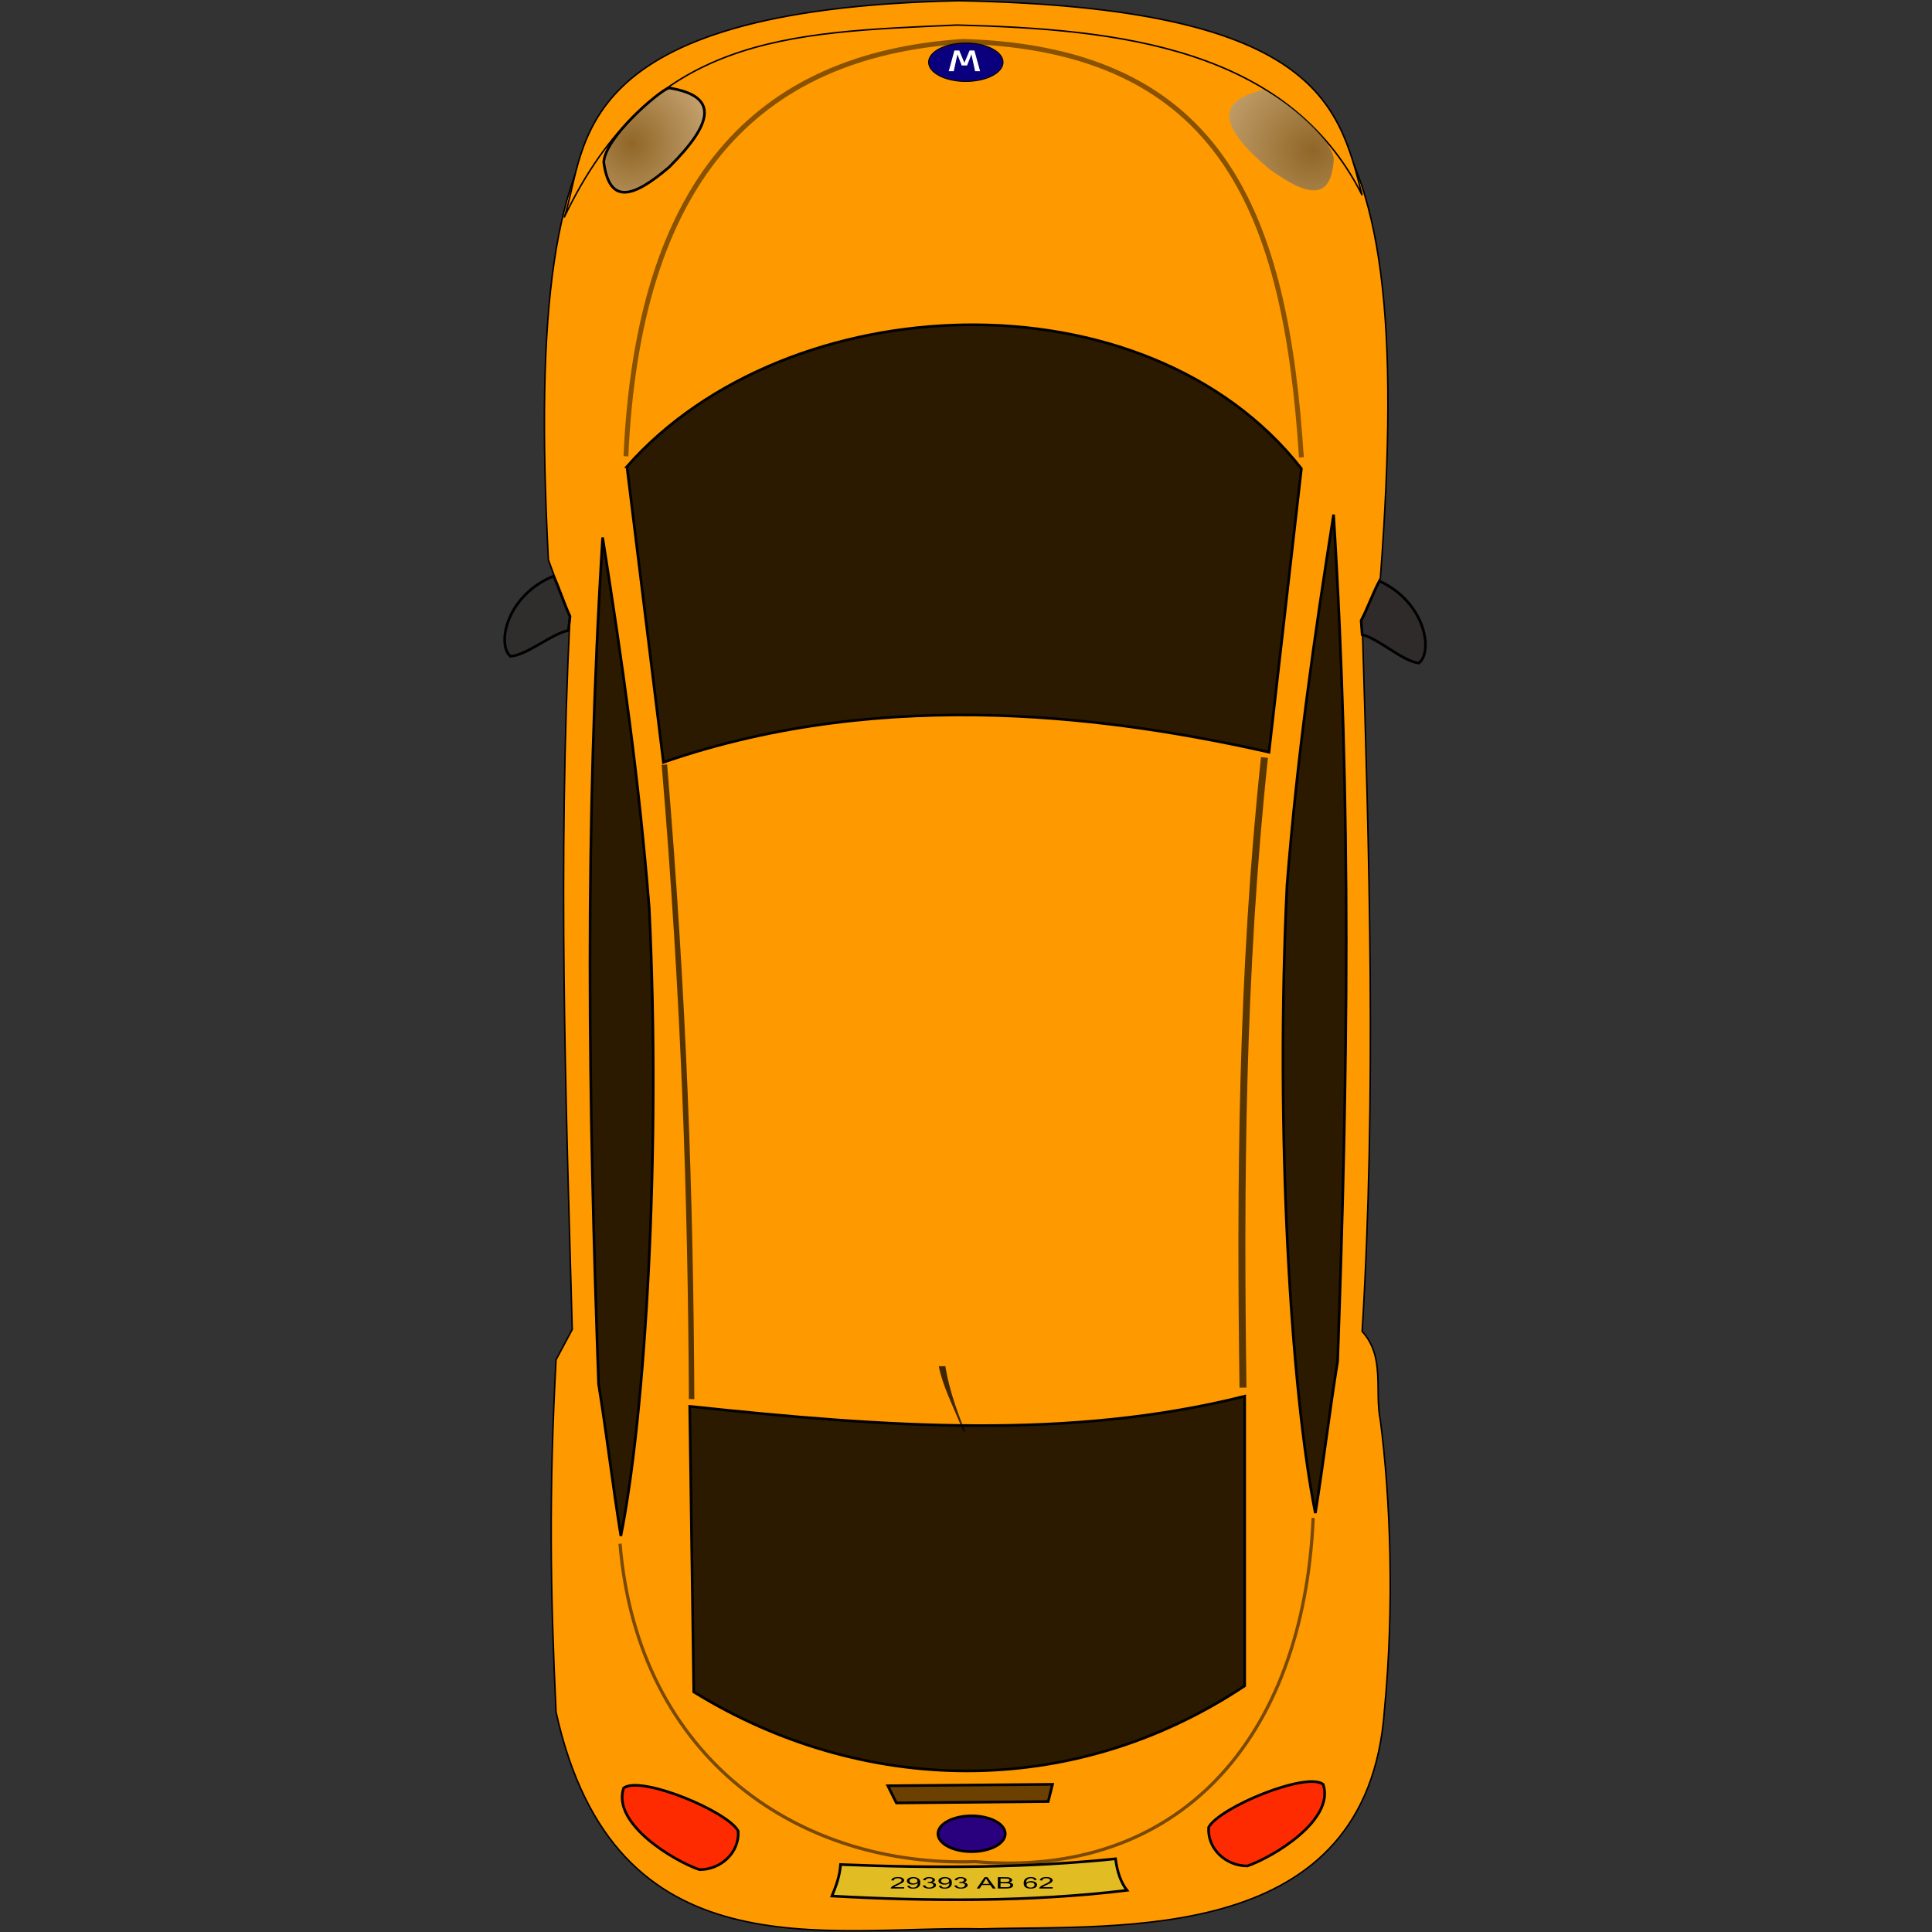 <svg width="971" height="971" viewBox="0 0 971 971" fill="none" xmlns="http://www.w3.org/2000/svg">
<rect x="0" y="0" width="971" height="971" fill="#333333" stroke="none"/>
<g clip-path="url(#clip0_6_2)">
<g clip-path="url(#clip1_6_2)">
<path fill-rule="evenodd" clip-rule="evenodd" d="M484.35 2.092C659.96 8.25 713.21 32.402 693.76 290.482C690.71 297.612 687.65 304.742 684.6 311.862C688.2 430.962 691.8 550.782 684.6 669.152C696.29 681.922 690.71 699.012 693.76 713.942C698.76 752.392 700.88 806.672 695.8 859.512C687.3 978.212 563.63 967.352 493.23 969.442C414.78 967.692 308.97 993.282 279.47 860.522C276.586 799.322 275.866 750.362 279.465 683.402C282.179 678.312 284.894 673.232 287.608 668.142C284.331 550.492 280.334 435.002 286.414 310.882C282.815 301.042 279.216 291.202 275.617 281.372C262.421 27.042 312.566 10.972 484.347 2.092H484.35Z" fill="#FF9900" stroke="black" stroke-width="0.75"/>
<path fill-rule="evenodd" clip-rule="evenodd" d="M684.6 98.096C647.28 23.787 562.11 14.626 481.01 12.59C394.83 16.323 326.97 18.019 283.54 109.29C295.412 74.684 283.876 4.45 482.03 0.37C661.87 3.768 672.72 51.95 684.6 98.096Z" fill="#FF9900" stroke="black" stroke-width="0.75"/>
<path fill-rule="evenodd" clip-rule="evenodd" d="M315.092 234.5C395.51 143.22 575.682 135.42 654.062 235.52C648.632 283.02 643.202 330.52 637.782 378.03C563.812 361.4 447.082 343.76 333.422 383.12C327.309 333.58 321.202 284.04 315.094 234.5H315.092Z" fill="black" fill-opacity="0.831" stroke="black" stroke-width="1.333"/>
<path fill-rule="evenodd" clip-rule="evenodd" d="M346.648 706.82C445.73 717.34 537.678 723.78 625.558 701.73V847.29C538.358 905.31 432.828 902.26 348.678 850.34C348.003 802.5 347.325 754.66 346.646 706.82H346.648Z" fill="black" fill-opacity="0.831" stroke="black" stroke-width="1.333"/>
<path fill-rule="evenodd" clip-rule="evenodd" d="M693.25 292.01C716.49 302.7 720.4 327.64 713.1 333.24C704.96 332.39 692.74 320.85 684.6 318.99C684.43 316.61 684.26 314.24 684.09 311.86C687.48 305.41 689.86 298.46 693.25 292.01Z" fill="#2F2B2B" stroke="black" stroke-width="1.333"/>
<path fill-rule="evenodd" clip-rule="evenodd" d="M278.21 289.54C254.519 299.2 249.524 323.94 256.565 329.85C264.738 329.36 277.449 318.38 285.667 316.87C285.941 314.5 286.215 312.14 286.489 309.77C283.383 303.18 281.316 296.13 278.21 289.54Z" fill="#2F2B2B" fill-opacity="0.75" stroke="black" stroke-width="1.333"/>
<path fill-rule="evenodd" clip-rule="evenodd" d="M634.72 45.164C609.78 51.271 613.85 64.504 637.78 84.863C657.29 98.944 669.16 101.32 670.35 79.773C668.65 67.219 639.98 46.521 634.72 45.164Z" fill="url(#paint0_radial_6_2)" fill-opacity="0.75"/>
<path fill-rule="evenodd" clip-rule="evenodd" d="M336.154 44.172C361.5 48.248 358.51 61.766 336.311 83.988C318 99.596 306.354 102.92 303.433 81.541C304.112 68.891 331.021 45.948 336.154 44.172Z" fill="url(#paint1_radial_6_2)" fill-opacity="0.75" stroke="black" stroke-width="1.333"/>
<path fill-rule="evenodd" clip-rule="evenodd" d="M302.877 270.13C293.716 417.39 295.752 553.45 300.841 695.62C304.913 720.73 307.967 746.86 312.038 771.96C324.423 710.04 332.227 579.41 326.289 456.41C321.03 390.24 312.717 332.73 302.877 270.13Z" fill="black" fill-opacity="0.831" stroke="black" stroke-width="1.333"/>
<path fill-rule="evenodd" clip-rule="evenodd" d="M670.24 258.62C679.4 405.88 677.37 541.94 672.28 684.11C668.2 709.22 665.15 735.35 661.08 760.46C648.69 698.53 640.89 567.9 646.83 444.9C652.09 378.74 660.4 321.22 670.24 258.62Z" fill="black" fill-opacity="0.831" stroke="black" stroke-width="1.333"/>
<path fill-rule="evenodd" clip-rule="evenodd" d="M446.21 897.5L528.98 896.78L526.82 905.42L450.52 906.14L446.21 897.5Z" fill="black" fill-opacity="0.581" stroke="black" stroke-width="1.333"/>
<path fill-rule="evenodd" clip-rule="evenodd" d="M505.23 921.617C505.23 924.003 503.448 926.292 500.276 927.979C497.104 929.666 492.801 930.614 488.315 930.614C483.829 930.614 479.527 929.666 476.354 927.979C473.182 926.292 471.4 924.003 471.4 921.617C471.4 919.231 473.182 916.942 476.354 915.255C479.527 913.568 483.829 912.62 488.315 912.62C492.801 912.62 497.104 913.568 500.276 915.255C503.448 916.942 505.23 919.231 505.23 921.617Z" fill="#29007D" stroke="black" stroke-width="1.333"/>
<path fill-rule="evenodd" clip-rule="evenodd" d="M607.44 918.38C612.96 908.3 656.62 890.3 665.02 896.78C671.02 914.78 639.59 933.49 626.87 937.81C616.07 937.81 606.72 929.17 607.44 918.38Z" fill="#FF0000" fill-opacity="0.718" stroke="black" stroke-width="1.333"/>
<path fill-rule="evenodd" clip-rule="evenodd" d="M371 920.24C365.48 910.16 321.817 892.17 313.42 898.65C307.421 916.64 338.852 935.36 351.568 939.67C362.36 939.67 371.72 931.04 371 920.24Z" fill="#FF0000" fill-opacity="0.718" stroke="black" stroke-width="1.333"/>
<path d="M635.51 380.7C623.99 488.67 623.27 595.19 624.71 697.4" stroke="black" stroke-opacity="0.645" stroke-width="3.5"/>
<path d="M333.92 384.3C343.757 502.1 347.116 601.91 347.596 703.16" stroke="black" stroke-opacity="0.661" stroke-width="2.75"/>
<path d="M475.3 686.63C474.84 685.62 475.54 688.85 475.74 689.94C476.14 692.12 476.63 694.27 477.18 696.41C478.82 702.77 480.99 708.93 483.32 715.05C483.89 716.49 484.47 717.93 485.05 719.36L484.22 719.52C483.62 718.08 483.02 716.65 482.43 715.22C478.75 706.19 473.7 696.29 471.81 686.63H475.3Z" fill="black" fill-opacity="0.75"/>
<path fill-rule="evenodd" clip-rule="evenodd" d="M422.45 937.09C422.09 942.73 420.29 947.65 418.13 952.93C465.76 955.56 517.34 956.04 566.41 950.05C563.41 946.21 561.49 940.93 560.65 934.21C516.74 938.77 469.24 939.01 422.45 937.09Z" fill="#E1BD23" stroke="black" stroke-width="1.333"/>
<path fill-rule="evenodd" clip-rule="evenodd" d="M504.12 31.279C504.12 33.842 502.148 36.3 498.638 38.112C495.129 39.925 490.369 40.943 485.405 40.943C480.441 40.943 475.681 39.925 472.171 38.112C468.662 36.3 466.69 33.842 466.69 31.279C466.69 28.716 468.662 26.258 472.171 24.445C475.681 22.633 480.441 21.615 485.405 21.615C490.369 21.615 495.129 22.633 498.638 24.445C502.148 26.258 504.12 28.716 504.12 31.279Z" fill="#0A007D" stroke="black" stroke-width="0.465"/>
<path d="M476.83 35.779H479.348L481.176 27.339L483.342 32.923H486.037L488.23 27.325L490.058 35.779H492.577L489.72 25.382H487.283L484.696 31.559L482.124 25.382H479.673L476.83 35.779Z" fill="white"/>
<path d="M314.583 229.32C320.691 92.44 378.71 27.75 484.073 20.8C615.043 24.717 646.263 108.3 654.063 229.86" stroke="black" stroke-opacity="0.468" stroke-width="2.434"/>
<path d="M454.446 948.467V949.14H447.686C447.686 948.99 447.726 948.841 447.833 948.617C448.007 948.393 448.288 948.169 448.663 947.87C449.038 947.646 449.587 947.347 450.31 947.048C451.421 946.525 452.17 946.151 452.558 945.853C452.947 945.554 453.134 945.255 453.134 944.956C453.134 944.732 452.96 944.433 452.612 944.284C452.251 944.06 451.782 943.985 451.22 943.985C450.618 943.985 450.136 944.06 449.774 944.284C449.399 944.508 449.225 944.807 449.212 945.106L447.927 945.031C448.021 944.508 448.355 944.134 448.931 943.836C449.506 943.537 450.269 943.387 451.247 943.387C452.224 943.387 453 943.537 453.576 943.836C454.138 944.209 454.433 944.583 454.433 945.031C454.433 945.255 454.339 945.479 454.178 945.703C454.004 945.927 453.736 946.152 453.348 946.376C452.96 946.6 452.318 946.973 451.407 947.347C450.658 947.72 450.176 947.944 449.962 948.094C449.747 948.243 449.573 948.318 449.44 948.467H454.446ZM455.985 947.795L457.19 947.72C457.284 948.094 457.485 948.318 457.779 948.467C458.06 948.617 458.435 948.691 458.877 948.691C459.265 948.691 459.6 948.617 459.894 948.542C460.188 948.393 460.416 948.318 460.603 948.094C460.791 947.944 460.952 947.72 461.072 947.421C461.206 947.197 461.259 946.899 461.259 946.6V946.45C461.005 946.674 460.657 946.824 460.229 946.973C459.8 947.123 459.318 947.197 458.823 947.197C457.966 947.197 457.257 947.048 456.668 946.674C456.092 946.376 455.798 945.927 455.798 945.33C455.798 944.732 456.106 944.284 456.708 943.91C457.324 943.611 458.087 943.387 459.011 943.387C459.666 943.387 460.282 943.537 460.831 943.686C461.38 943.91 461.795 944.209 462.076 944.583C462.37 944.956 462.504 945.479 462.504 946.151C462.504 946.899 462.37 947.496 462.089 947.944C461.795 948.318 461.38 948.691 460.818 948.916C460.255 949.14 459.6 949.214 458.85 949.214C458.047 949.214 457.404 949.14 456.896 948.841C456.387 948.617 456.079 948.243 455.985 947.795ZM461.112 945.33C461.112 944.881 460.925 944.583 460.537 944.359C460.162 944.134 459.693 943.985 459.158 943.985C458.596 943.985 458.114 944.134 457.699 944.359C457.284 944.657 457.083 944.956 457.083 945.33C457.083 945.703 457.284 946.002 457.672 946.226C458.06 946.45 458.542 946.6 459.118 946.6C459.707 946.6 460.175 946.45 460.55 946.226C460.925 946.002 461.112 945.703 461.112 945.33ZM463.749 947.646L464.994 947.571C465.141 947.944 465.382 948.243 465.73 948.393C466.078 948.542 466.493 948.691 467.002 948.691C467.591 948.691 468.086 948.542 468.488 948.318C468.903 948.094 469.104 947.795 469.104 947.496C469.104 947.123 468.916 946.898 468.541 946.674C468.153 946.45 467.685 946.376 467.096 946.376C466.868 946.376 466.574 946.376 466.212 946.45L466.359 945.853H466.56C467.096 945.853 467.578 945.778 467.993 945.629C468.421 945.479 468.635 945.18 468.635 944.882C468.635 944.657 468.488 944.433 468.167 944.209C467.859 944.06 467.457 943.985 466.962 943.985C466.48 943.985 466.078 944.06 465.744 944.284C465.422 944.433 465.208 944.657 465.128 945.031L463.87 944.882C464.017 944.433 464.365 944.06 464.914 943.836C465.463 943.537 466.132 943.387 466.935 943.387C467.497 943.387 468.006 943.462 468.474 943.611C468.943 943.761 469.304 943.91 469.559 944.134C469.8 944.359 469.934 944.657 469.934 944.882C469.934 945.106 469.813 945.33 469.572 945.554C469.331 945.778 468.983 945.927 468.528 946.077C469.13 946.151 469.599 946.301 469.934 946.525C470.268 946.749 470.429 947.123 470.429 947.421C470.429 947.944 470.108 948.393 469.452 948.691C468.809 949.065 467.979 949.214 466.989 949.214C466.092 949.214 465.342 949.065 464.753 948.766C464.164 948.467 463.829 948.094 463.749 947.646ZM471.861 947.795L473.066 947.72C473.173 948.094 473.374 948.318 473.655 948.467C473.949 948.617 474.311 948.691 474.766 948.691C475.154 948.691 475.489 948.617 475.783 948.542C476.064 948.393 476.305 948.318 476.493 948.094C476.68 947.944 476.827 947.72 476.961 947.421C477.082 947.197 477.149 946.899 477.149 946.6C477.149 946.6 477.149 946.525 477.135 946.45C476.894 946.674 476.546 946.824 476.118 946.973C475.676 947.123 475.208 947.197 474.699 947.197C473.856 947.197 473.146 947.048 472.557 946.674C471.968 946.376 471.674 945.927 471.674 945.33C471.674 944.732 471.982 944.284 472.597 943.91C473.2 943.611 473.963 943.387 474.886 943.387C475.556 943.387 476.158 943.537 476.707 943.686C477.256 943.91 477.684 944.209 477.965 944.583C478.246 944.956 478.393 945.479 478.393 946.151C478.393 946.899 478.246 947.496 477.965 947.944C477.684 948.318 477.269 948.691 476.707 948.916C476.145 949.14 475.489 949.214 474.739 949.214C473.936 949.214 473.28 949.14 472.785 948.841C472.276 948.617 471.968 948.243 471.861 947.795ZM477.001 945.33C477.001 944.881 476.814 944.583 476.426 944.359C476.038 944.134 475.582 943.985 475.047 943.985C474.485 943.985 474.003 944.134 473.588 944.359C473.173 944.657 472.972 944.956 472.972 945.33C472.972 945.703 473.16 946.002 473.561 946.226C473.949 946.45 474.431 946.6 475.007 946.6C475.582 946.6 476.064 946.45 476.439 946.226C476.814 946.002 477.001 945.703 477.001 945.33ZM479.625 947.646L480.883 947.571C481.031 947.944 481.271 948.243 481.619 948.393C481.968 948.542 482.382 948.691 482.878 948.691C483.467 948.691 483.962 948.542 484.377 948.318C484.779 948.094 484.979 947.795 484.979 947.496C484.979 947.123 484.792 946.898 484.417 946.674C484.042 946.45 483.56 946.376 482.985 946.376C482.744 946.376 482.449 946.376 482.101 946.45L482.235 945.853H482.436C482.971 945.853 483.453 945.778 483.882 945.629C484.31 945.479 484.524 945.18 484.524 944.882C484.524 944.657 484.364 944.433 484.056 944.209C483.748 944.06 483.346 943.985 482.851 943.985C482.369 943.985 481.954 944.06 481.633 944.284C481.312 944.433 481.097 944.657 481.004 945.031L479.745 944.882C479.906 944.433 480.254 944.06 480.803 943.836C481.338 943.537 482.021 943.387 482.824 943.387C483.386 943.387 483.895 943.462 484.364 943.611C484.832 943.761 485.194 943.91 485.434 944.134C485.689 944.359 485.809 944.657 485.809 944.882C485.809 945.106 485.689 945.33 485.461 945.554C485.22 945.778 484.872 945.927 484.404 946.077C485.006 946.151 485.475 946.301 485.809 946.525C486.144 946.749 486.318 947.123 486.318 947.421C486.318 947.944 485.983 948.393 485.341 948.691C484.685 949.065 483.868 949.214 482.878 949.214C481.981 949.214 481.231 949.065 480.642 948.766C480.053 948.467 479.705 948.094 479.625 947.646ZM490.909 949.14L494.831 943.462H496.277L500.467 949.14H498.928L497.736 947.421H493.466L492.342 949.14H490.909ZM493.854 946.824H497.308L496.25 945.255C495.929 944.732 495.675 944.358 495.528 944.06C495.394 944.433 495.206 944.732 494.979 945.106L493.854 946.824ZM501.498 949.14V943.462H505.326C506.116 943.462 506.745 943.462 507.214 943.611C507.682 943.761 508.057 943.91 508.311 944.134C508.579 944.359 508.713 944.657 508.713 944.882C508.713 945.106 508.606 945.404 508.365 945.554C508.124 945.778 507.762 946.002 507.294 946.077C507.91 946.226 508.378 946.376 508.713 946.6C509.047 946.899 509.208 947.123 509.208 947.496C509.208 947.72 509.114 948.019 508.914 948.243C508.713 948.467 508.458 948.617 508.164 948.766C507.869 948.916 507.495 948.99 507.039 949.065C506.598 949.14 506.049 949.14 505.393 949.14H501.498ZM502.85 945.853H505.058C505.661 945.853 506.089 945.778 506.343 945.778C506.691 945.703 506.946 945.629 507.12 945.479C507.294 945.33 507.388 945.18 507.388 944.956C507.388 944.807 507.307 944.657 507.147 944.508C506.986 944.359 506.745 944.209 506.451 944.209C506.143 944.134 505.621 944.134 504.898 944.134H502.85V945.853ZM502.85 948.467H506.317C506.625 948.393 506.892 948.318 507.093 948.318C507.307 948.243 507.481 948.094 507.615 947.944C507.749 947.795 507.816 947.646 507.816 947.496C507.816 947.272 507.709 947.123 507.521 946.899C507.321 946.749 507.053 946.674 506.705 946.6C506.357 946.525 505.862 946.525 505.219 946.525H502.85V948.467ZM521.041 944.807L519.796 944.882C519.689 944.583 519.529 944.433 519.314 944.284C518.98 944.06 518.565 943.985 518.07 943.985C517.668 943.985 517.32 944.06 517.012 944.209C516.624 944.359 516.303 944.583 516.075 944.882C515.847 945.18 515.74 945.629 515.727 946.226C516.022 945.927 516.396 945.778 516.838 945.629C517.266 945.479 517.722 945.404 518.203 945.404C519.047 945.404 519.756 945.628 520.345 945.927C520.934 946.301 521.229 946.749 521.229 947.272C521.229 947.646 521.081 947.944 520.814 948.318C520.533 948.617 520.158 948.841 519.676 948.99C519.181 949.14 518.632 949.214 518.029 949.214C516.985 949.214 516.129 948.99 515.473 948.617C514.803 948.169 514.482 947.421 514.482 946.45C514.482 945.404 514.844 944.583 515.566 944.06C516.209 943.611 517.066 943.387 518.15 943.387C518.953 943.387 519.609 943.537 520.118 943.761C520.626 944.06 520.934 944.358 521.041 944.807ZM515.928 947.272C515.928 947.496 516.008 947.795 516.196 948.019C516.383 948.169 516.637 948.393 516.972 948.467C517.293 948.617 517.641 948.691 518.003 948.691C518.538 948.691 518.993 948.542 519.368 948.318C519.756 948.094 519.944 947.72 519.944 947.347C519.944 946.973 519.756 946.6 519.381 946.376C519.007 946.152 518.525 946.077 517.949 946.077C517.387 946.077 516.905 946.152 516.517 946.376C516.115 946.6 515.928 946.899 515.928 947.272ZM529.073 948.467V949.14H522.313C522.313 948.99 522.353 948.841 522.46 948.617C522.634 948.393 522.915 948.169 523.29 947.87C523.665 947.646 524.214 947.347 524.923 947.048C526.034 946.525 526.784 946.151 527.185 945.853C527.574 945.554 527.761 945.255 527.761 944.956C527.761 944.732 527.587 944.433 527.226 944.284C526.878 944.06 526.409 943.985 525.847 943.985C525.231 943.985 524.749 944.06 524.388 944.284C524.026 944.508 523.852 944.807 523.839 945.106L522.554 945.031C522.648 944.508 522.969 944.134 523.544 943.836C524.12 943.537 524.896 943.387 525.874 943.387C526.851 943.387 527.627 943.537 528.203 943.836C528.765 944.209 529.059 944.583 529.059 945.031C529.059 945.255 528.966 945.479 528.805 945.703C528.631 945.927 528.363 946.152 527.975 946.376C527.587 946.6 526.931 946.973 526.034 947.347C525.285 947.72 524.803 947.944 524.589 948.094C524.374 948.243 524.2 948.318 524.053 948.467H529.073Z" fill="black"/>
<path d="M659.98 762.9C655.18 875.19 591.36 944.29 490.11 935.65C403.26 938.53 320.72 885.27 311.61 775.86" stroke="black" stroke-opacity="0.524" stroke-width="1.625"/>
</g>
</g>
<defs>
<radialGradient id="paint0_radial_6_2" cx="0" cy="0" r="1" gradientUnits="userSpaceOnUse" gradientTransform="translate(659.787 75.561) scale(112.726 108.459)">
<stop stop-color="#6B5635"/>
<stop offset="1" stop-color="white"/>
</radialGradient>
<radialGradient id="paint1_radial_6_2" cx="0" cy="0" r="1" gradientUnits="userSpaceOnUse" gradientTransform="translate(317.463 72.084) scale(87.263 90.323)">
<stop stop-color="#6B5635"/>
<stop offset="1" stop-color="white"/>
</radialGradient>
<clipPath id="clip0_6_2">
<rect width="970.73" height="970.73" fill="white"/>
</clipPath>
<clipPath id="clip1_6_2">
<rect width="464.05" height="970.73" fill="white" transform="translate(253)"/>
</clipPath>
</defs>
</svg>
